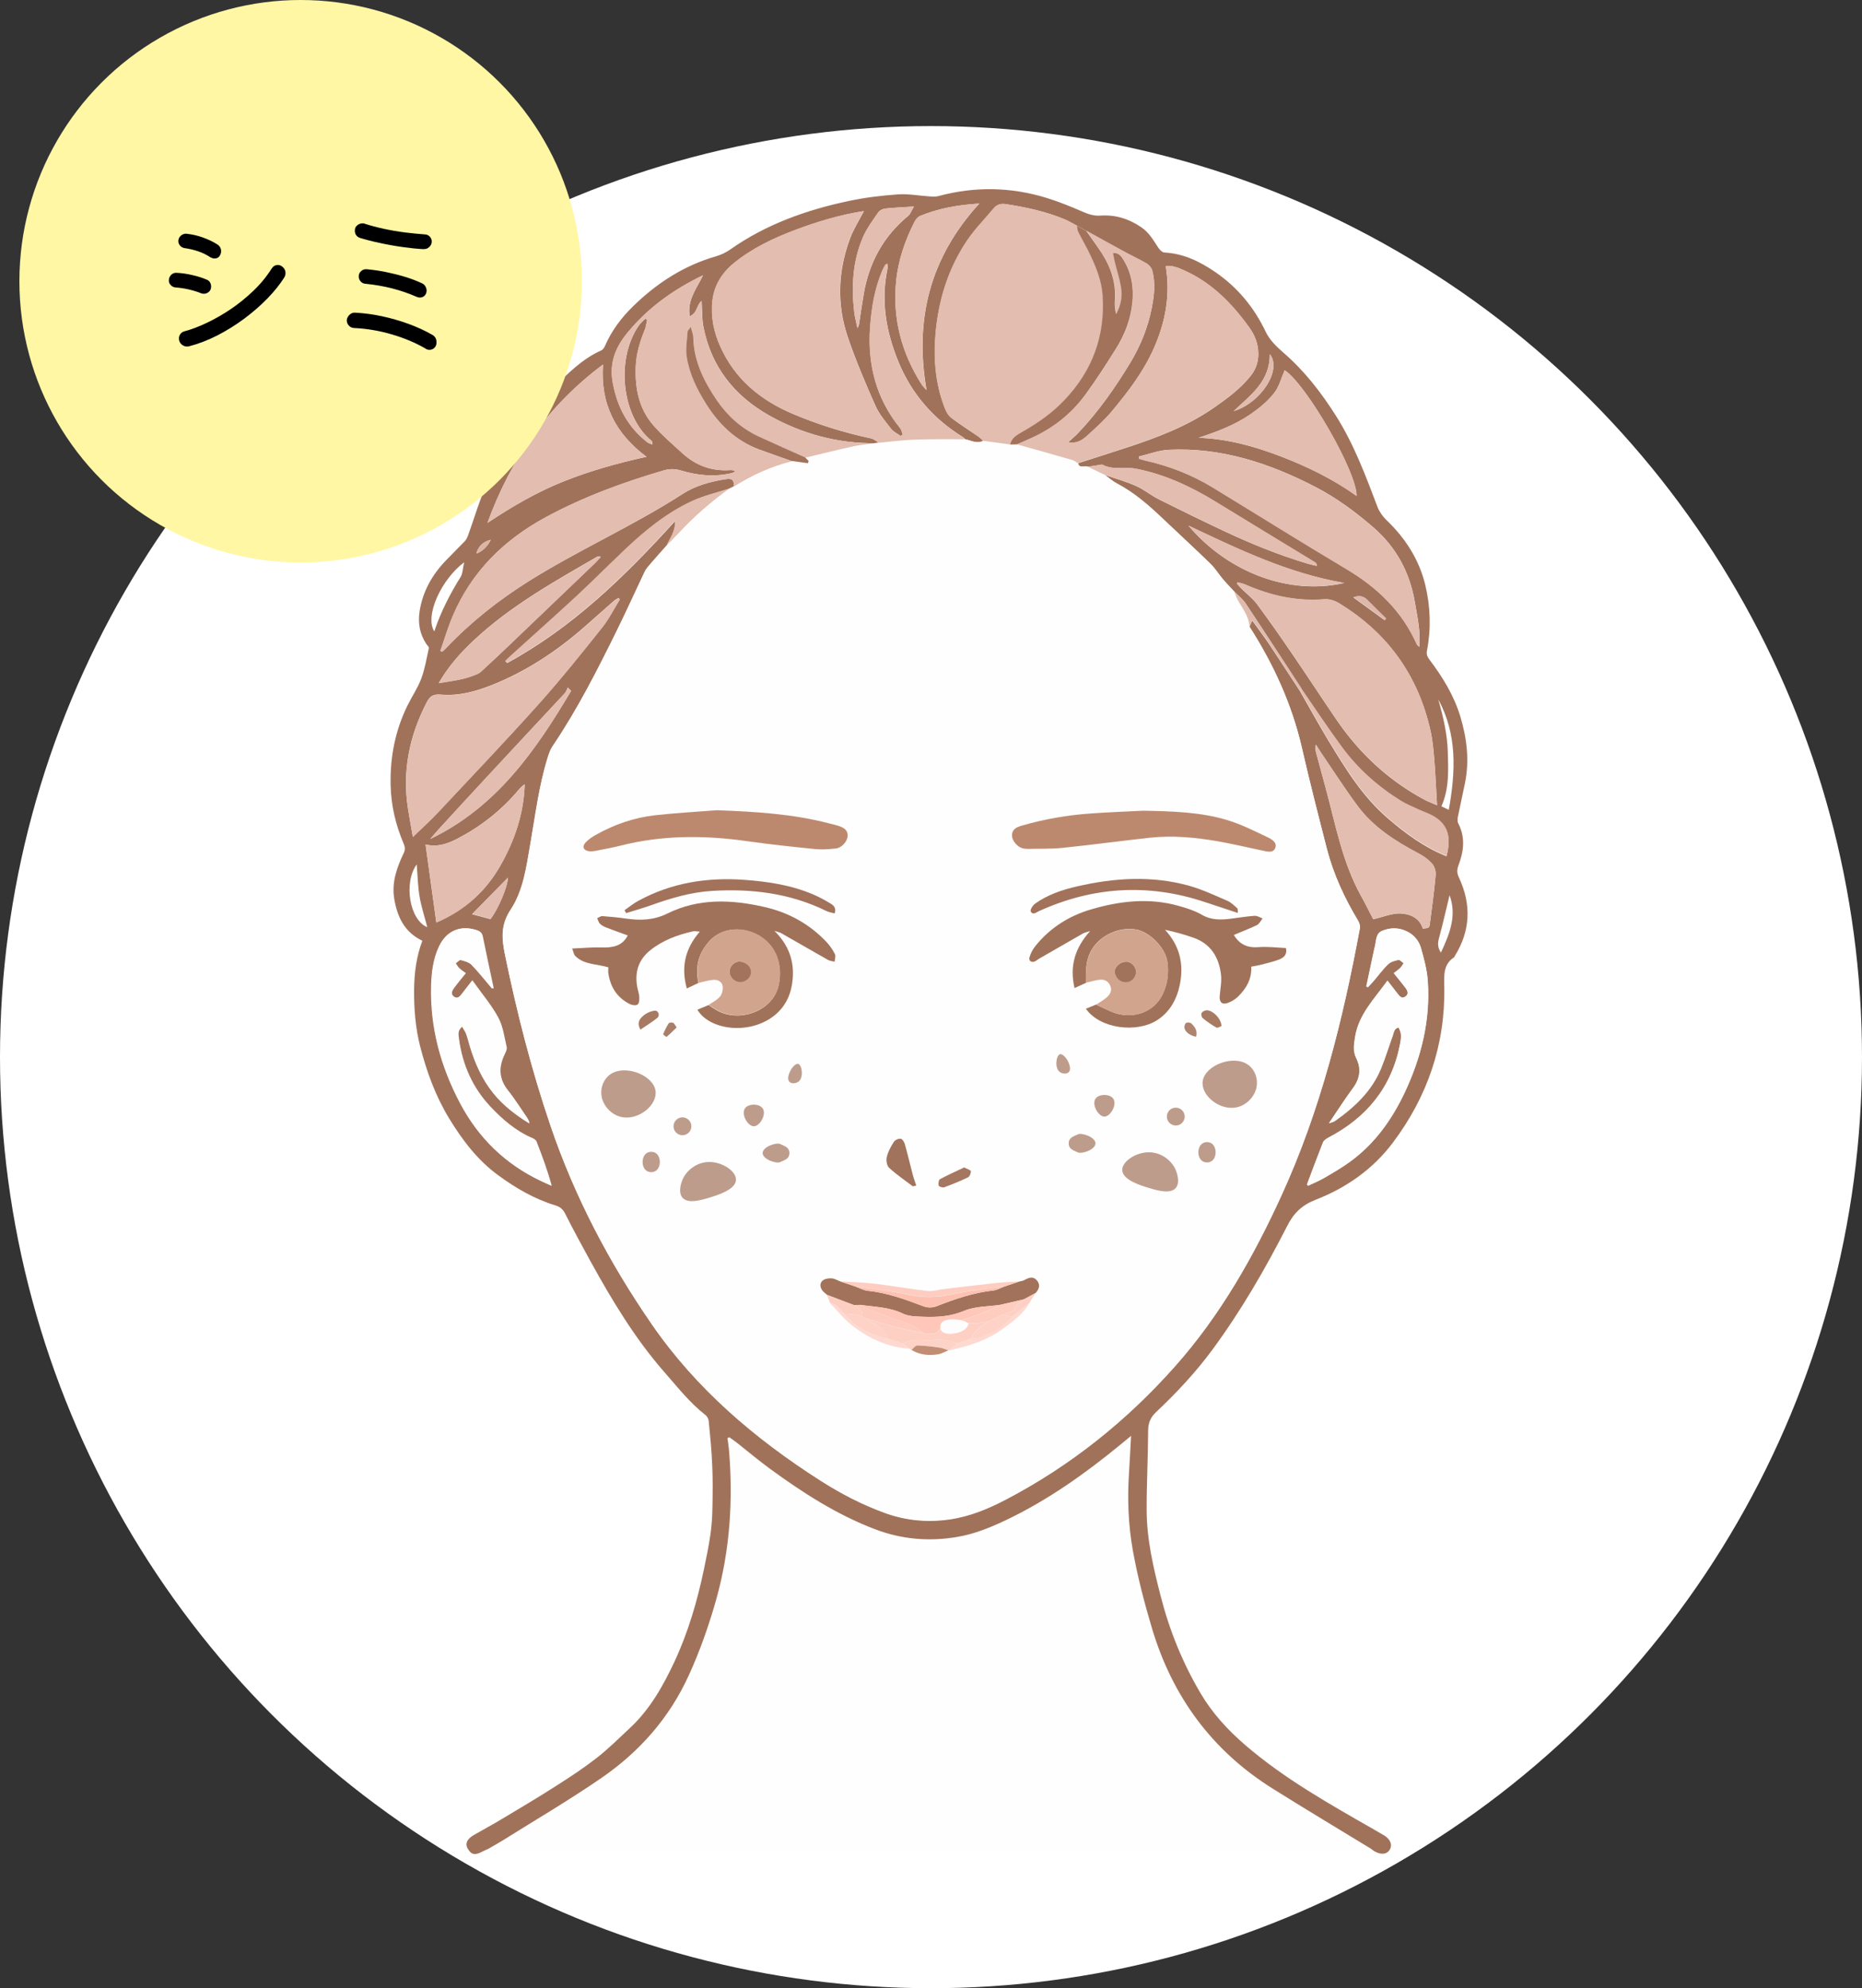 <?xml version="1.0" encoding="UTF-8"?><svg id="_レイヤー_2" xmlns="http://www.w3.org/2000/svg" viewBox="0 0 192 205"><rect x="0" y="0" width="192" height="205" fill="#333333" stroke="none"/><defs><style>.cls-1{fill:#fdd0c5;}.cls-2{fill:#fdcfc3;}.cls-3{fill:#fff;}.cls-4{fill:#fff7a4;}.cls-5{fill:#fefefe;}.cls-6{fill:#fefdfd;}.cls-7{fill:#fdc1b2;}.cls-8{fill:#fdd2c7;}.cls-9{fill:#fed0c4;}.cls-10{fill:#fecdc1;}.cls-11{fill:#fecdc0;}.cls-12{fill:#feccbf;}.cls-13{fill:#fed9d0;}.cls-14{fill:#fec7b9;}.cls-15{fill:#fed2c6;}.cls-16{fill:#a1725a;}.cls-17{fill:#ae846f;}.cls-18{fill:#bd896e;}.cls-19{fill:#a77a63;}.cls-20{fill:#a57760;}.cls-21{fill:#c18d74;}.cls-22{fill:#aa7f69;}.cls-23{fill:#deb8ab;}.cls-24{fill:#d1a48e;}.cls-25{fill:#e0bbad;}.cls-26{fill:#e0bbae;}.cls-27{fill:#dbb5a6;}.cls-28{fill:#e1bcaf;}.cls-29{fill:#e2bdb0;}.cls-30{fill:#a2725a;}.cls-31{fill:#a2725b;}.cls-32{fill:#a2735b;}.cls-33{fill:#a2735c;}.cls-34{fill:#a3735b;}.cls-35{opacity:.7;}</style></defs><g id="_レイヤー_1-2"><g><g><g><circle class="cls-3" cx="96" cy="109" r="96"/><g><path class="cls-5" d="m141.4,190.64c-.31.04-.62.11-.93.11-29.69,0-59.39,0-89.08-.01-.34,0-.68-.06-1.03-.09.52-.31,1.06-.6,1.57-.92,3.38-2.12,6.83-4.14,10.11-6.4,3.92-2.7,7-6.18,9-10.57,1.17-2.56,2.09-5.19,2.85-7.89,1.42-5.08,1.74-10.24,1.29-15.46-.03-.37-.1-.74-.15-1.11.06-.03.12-.06.18-.1.23.16.46.31.68.48,1.18.93,2.33,1.9,3.55,2.79,3.37,2.46,6.86,4.71,10.79,6.21,2.75,1.05,5.56,1.29,8.44.81,1.84-.31,3.56-1.01,5.22-1.81,4.22-2.04,8.01-4.73,11.62-7.68.35-.29.7-.57,1.14-.94-.07,1.37-.13,2.58-.21,3.79-.18,2.67-.09,5.34.38,7.95.49,2.75,1.2,5.47,2,8.15,2.1,6.99,6.17,12.56,12.4,16.46,3.38,2.12,6.8,4.16,10.2,6.24Z"/><path class="cls-16" d="m141.4,190.64c-3.4-2.08-6.83-4.12-10.2-6.24-6.22-3.9-10.3-9.46-12.4-16.46-.8-2.68-1.51-5.4-2-8.15-.46-2.61-.56-5.29-.38-7.95.08-1.21.13-2.42.21-3.79-.44.36-.79.65-1.14.94-3.61,2.96-7.4,5.65-11.62,7.68-1.67.8-3.39,1.51-5.22,1.81-2.88.48-5.69.24-8.44-.81-3.93-1.5-7.42-3.75-10.79-6.21-1.21-.88-2.36-1.86-3.55-2.79-.22-.17-.45-.32-.68-.48-.06.03-.12.06-.18.1.05.37.12.74.15,1.11.45,5.23.12,10.39-1.29,15.46-.76,2.7-1.68,5.33-2.85,7.89-2,4.39-5.08,7.87-9,10.57-3.28,2.26-6.73,4.28-10.11,6.4-.51.32-1.05.61-1.57.92-.18.08-.37.15-.55.25-.81.44-1.19.37-1.58-.31-.27-.49-.05-.97.66-1.38.94-.54,1.91-1.06,2.84-1.62,1.92-1.15,3.85-2.29,5.73-3.5,1.4-.89,2.79-1.81,4.1-2.83,1.21-.95,2.32-2.05,3.45-3.11,2.03-1.9,3.37-4.28,4.54-6.77,1.43-3.06,2.37-6.28,3.06-9.58.24-1.17.49-2.35.66-3.54.13-.91.2-1.83.21-2.75.03-1.47.05-2.95-.02-4.42-.06-1.52-.21-3.03-.36-4.55-.02-.23-.17-.51-.35-.64-1.63-1.27-2.88-2.89-4.23-4.42-3.03-3.46-5.38-7.38-7.59-11.38-.9-1.64-1.8-3.29-2.64-4.96-.23-.46-.53-.7-.99-.84-2.17-.66-4.11-1.79-5.92-3.12-2.12-1.55-3.68-3.61-5.04-5.84-1.41-2.31-2.32-4.82-2.99-7.41-.49-1.92-.65-3.89-.63-5.89.02-1.74.24-3.42.85-5.03-1.86-.89-2.59-2.48-2.9-4.34-.28-1.69.28-3.23.99-4.72.17-.36.12-.63-.02-.96-.82-1.92-1.29-3.91-1.34-6.01-.07-2.89.47-5.65,1.75-8.25.46-.93,1.05-1.79,1.41-2.75.37-1,.55-2.08.78-3.14.03-.12-.16-.28-.26-.43-.69-1.04-.88-2.19-.69-3.39.32-2.02,1.28-3.73,2.69-5.2.65-.68,1.33-1.34,1.98-2.02.15-.16.25-.39.33-.6.66-1.81,1.18-3.68,1.99-5.42,1.05-2.27,2.22-4.49,3.88-6.41.98-1.13,1.86-2.35,2.92-3.39,1.5-1.45,2.98-2.97,4.94-3.84.15-.07.29-.25.36-.41.68-1.59,1.71-2.96,2.92-4.14,2.43-2.37,5.23-4.2,8.55-5.15.51-.15,1.02-.39,1.45-.69,3.71-2.62,7.9-4.1,12.3-5.03,1.66-.35,3.36-.55,5.05-.67,1.05-.07,2.12.14,3.19.21.31.02.64.05.94-.03,3.74-1.01,7.47-.95,11.17.19,1.26.39,2.49.89,3.71,1.42.6.26,1.17.45,1.83.4,1.56-.11,2.96.34,4.24,1.22.79.54,1.24,1.35,1.75,2.12.14.21.4.46.62.47,1.98.1,3.67.94,5.26,2.03,2.29,1.58,3.98,3.63,5.18,6.15.38.8,1.08,1.5,1.76,2.09,2.19,1.88,3.93,4.12,5.47,6.55,1.87,2.95,3.07,6.19,4.3,9.43.19.49.53.96.91,1.33,1.97,1.88,3.39,4.1,4.02,6.74.52,2.2.6,4.46.17,6.7-.08.4.02.64.24.94,1.36,1.8,2.54,3.71,3.2,5.9.67,2.24.94,4.5.48,6.81-.23,1.16-.5,2.3-.73,3.46-.05.23-.08.53.03.73.76,1.46.56,2.92.01,4.36-.17.46-.14.8.06,1.22,1.29,2.76,1.2,5.46-.42,8.08-.03.05-.04.12-.09.15-1.12.75-1.02,1.83-1,3.02.11,5.98-1.74,11.36-5.32,16.11-2.04,2.71-4.78,4.63-7.91,5.85-1.42.56-2.27,1.34-2.96,2.7-2.27,4.45-4.77,8.77-7.74,12.8-1.72,2.33-3.7,4.44-5.8,6.42-.57.54-.8,1.11-.81,1.9-.01,2.74-.16,5.49-.15,8.23.01,3.02.7,5.94,1.45,8.85.9,3.52,2.25,6.85,4.09,9.97,1.2,2.05,2.8,3.8,4.61,5.36,4.05,3.49,8.68,6.08,13.29,8.72.35.2.7.4,1.05.61.67.41.88,1.01.55,1.51-.3.45-.88.5-1.54.13-.12-.07-.23-.16-.35-.25Zm-7.19-119.63c-1.91-2.92-3.81-5.85-5.74-8.75-.32-.49-.81-.86-1.22-1.29-.39-.42-.79-.83-1.16-1.27-.43-.51-.78-1.09-1.25-1.55-1.61-1.57-3.27-3.09-4.9-4.64-1.47-1.4-2.98-2.73-4.8-3.68-.43-.23-.81-.57-1.21-.86,1.08.37,2.18.68,3.22,1.14.81.36,1.52.96,2.31,1.36,2.22,1.11,4.45,2.2,6.7,3.26,2.83,1.33,5.72,2.51,8.72,3.4.3.09.61.15.92.22-.04-.24-.12-.32-.21-.37-3.41-2.08-6.82-4.14-10.22-6.23-2.56-1.57-5.24-2.82-8.2-3.41-1.15-.23-2.37.17-3.47-.41-.11-.06-.28.01-.43.03-.37.05-.74.11-1.11.17-.32-.16-.84.23-1.01-.36,1.68-.54,3.36-1.07,5.03-1.62,3.14-1.03,6.22-2.19,8.96-4.09,1.4-.97,2.78-1.98,3.85-3.34.54-.69.78-1.45.76-2.33-.03-.99-.36-1.82-.94-2.63-1.78-2.48-3.86-4.6-6.7-5.87-.6-.27-1.2-.53-1.9-.45.05.43.11.79.14,1.16.2,2.54-.33,4.94-1.34,7.25-1.07,2.44-2.67,4.53-4.35,6.55-.77.93-1.69,1.74-2.58,2.55-.49.45-1.07.83-1.94.65.41-.37.74-.64,1.03-.95,2.1-2.21,3.84-4.7,5.41-7.3,1.03-1.72,1.78-3.57,2.17-5.54.26-1.31.42-2.63.05-3.95-.07-.26-.32-.53-.56-.68-.69-.41-1.43-.75-2.14-1.13-1.37-.74-2.73-1.5-4.09-2.25l-.91-.5c-.43-.22-.85-.48-1.29-.67-1.96-.82-4.01-1.26-6.1-1.58-.5-.08-.91.04-1.24.44-.9,1.09-1.91,2.1-2.7,3.26-1.85,2.72-2.86,5.77-3.23,9.04-.32,2.86-.15,5.65.91,8.34.14.36.37.75.67.97.89.68,1.84,1.28,2.77,1.91.18.13.34.3.5.45-.65.34-1.24-.04-1.85-.16-.08-.08-.16-.17-.25-.23-3.05-1.88-5.29-4.46-6.65-7.77-1.26-3.08-1.83-6.25-1.13-9.57.03-.16,0-.33,0-.51-.1.03-.18.03-.2.07-.11.2-.23.4-.32.61-.78,1.86-1.11,3.81-1.26,5.81-.28,3.87.61,7.37,3.08,10.42.15.18.19.45.28.67-.07.05-.14.11-.21.16-.34-.25-.75-.43-1-.75-.58-.75-1.22-1.5-1.6-2.35-1.03-2.32-2.03-4.67-2.85-7.07-1.16-3.39-1.03-6.83.22-10.19.36-.98.94-1.87,1.43-2.83-2.44.38-4.82,1.09-7.14,1.97-2.25.85-4.42,1.89-6.3,3.43-1.19.98-1.99,2.26-2.17,3.83-.19,1.64.13,3.21.81,4.73,1.52,3.4,4.18,5.55,7.51,6.96,2.59,1.09,5.26,1.93,8.02,2.51.3.06.55.3.83.46-.11.01-.21.03-.32.04-3.91.04-7.57-.94-10.95-2.83-3.61-2.02-6.02-5.02-6.83-9.14-.17-.86-.13-1.75-.19-2.7-.54.42-.42,1.26-1.23,1.58-.28-1.71.75-2.9,1.37-4.22-3,1.44-5.61,3.3-7.72,5.84-1.29,1.54-1.96,3.16-1.58,5.24.46,2.51,1.56,4.57,3.57,6.14.14.11.35.15.52.22,0-.24-.04-.34-.13-.41-2.97-2.41-3.74-8.29-1.27-11.87.18-.26.44-.46.66-.69.06.04.12.07.19.11-.08.35-.11.73-.25,1.06-.5,1.21-.87,2.46-.92,3.77-.09,2.23.32,4.35,1.83,6.07.91,1.04,1.97,1.94,3,2.88,1.39,1.27,3.04,1.86,4.93,1.72.14-.01.29.04.47.07-.06.1-.07.14-.09.15-.11.04-.21.09-.32.11-1.74.39-3.45.23-5.14-.28-.6-.18-1.17-.2-1.78-.02-4.2,1.23-8.29,2.73-12.16,4.82-4.33,2.34-7.68,5.63-9.62,10.22-.49,1.16-.85,2.38-1.27,3.57.06.03.13.06.19.09.16-.15.33-.3.49-.47,2.53-2.65,5.38-4.89,8.49-6.84,5.15-3.22,10.73-5.68,15.84-8.98,1.29-.83,2.8-1.24,4.32-1.49.76-.12.93.02.96.74l-.47.23c-1.29.42-2.63.72-3.85,1.29-2.68,1.24-4.94,3.1-7.06,5.13-1.63,1.56-3.22,3.16-4.88,4.69-2.23,2.06-4.5,4.08-6.75,6.12-.2.18-.39.36-.58.55.06.07.12.13.18.2,6.71-3.65,12.11-8.88,17.33-14.65.05,1.11-.55,1.78-.86,2.54-.59.67-1.19,1.34-1.78,2.02-.19.22-.38.44-.5.7-.96,2.01-1.87,4.03-2.85,6.03-2.02,4.1-4.08,8.17-6.65,11.97-.25.37-.4.83-.53,1.26-.88,2.86-1.23,5.82-1.75,8.75-.41,2.36-.7,4.83-2.05,6.85-1.03,1.55-.91,2.97-.57,4.63,1.23,5.95,2.72,11.81,4.67,17.56,2.5,7.37,6.08,14.18,10.48,20.55,4.57,6.62,10.58,11.75,17.32,16.06,2.12,1.36,4.35,2.52,6.73,3.38,2.17.78,4.38.98,6.66.65,2.06-.3,3.96-1.09,5.78-2.04,6.69-3.5,12.49-8.15,17.48-13.78,4.65-5.24,8.07-11.29,10.96-17.61,4.01-8.77,6.32-18.08,8.07-27.53.05-.24-.06-.56-.2-.78-1.39-2.32-2.52-4.75-3.2-7.37-.9-3.47-1.78-6.94-2.58-10.43-1.04-4.51-2.93-8.62-5.41-12.5.06-.14.12-.29.28-.65.65.9,1.22,1.65,1.74,2.42,1.07,1.61,2.12,3.23,3.18,4.85.99,1.73,1.95,3.48,2.98,5.18,1.74,2.87,3.5,5.73,6.09,7.95,1.83,1.58,3.77,3,6.04,3.91.62-2.25-.09-3.49-1.62-4.25-.44-.22-.91-.38-1.35-.58-.58-.27-1.17-.51-1.71-.84-2.38-1.48-4.46-3.32-6.12-5.58-1.43-1.96-2.77-3.98-4.15-5.98Zm-6.6-10.98l-.07.14c.15.17.29.34.45.5.55.55,1.19,1.03,1.64,1.64,1.29,1.74,2.53,3.52,3.75,5.31,1.52,2.22,2.98,4.47,4.5,6.69,2.37,3.44,5.36,6.2,9.05,8.17.34.18.71.31,1.25.55-.1-1.68-.16-3.17-.28-4.66-.08-1-.17-2.02-.39-3-1.27-5.7-4.4-10.09-9.4-13.14-.52-.32-1.03-.48-1.63-.43-2.83.22-5.51-.39-8.09-1.53-.25-.11-.52-.15-.78-.22Zm-63.68,1.77c-.05-.05-.11-.09-.16-.14-.13.08-.28.14-.4.24-1.04.91-2.08,1.84-3.12,2.75-2.87,2.52-6.02,4.59-9.57,6-1.68.67-3.44,1.13-5.23.97-.83-.07-1.13.2-1.45.8-1.79,3.46-2.54,7.1-1.93,10.97.15.93.32,1.85.5,2.9.96-.93,1.83-1.72,2.64-2.58,3.48-3.71,6.99-7.39,10.38-11.18,2.25-2.51,4.37-5.16,6.47-7.8.72-.9,1.25-1.96,1.86-2.95Zm53.5-14.72c0,.07.02.15.03.22.21.06.41.13.62.18,2.47.55,4.81,1.46,6.98,2.78,4.59,2.8,9.14,5.65,13.76,8.4,3.19,1.9,5.75,4.34,7.28,7.78.04.08.13.13.26.25.13-1.62-.21-3.08-.46-4.56-.52-3.12-1.94-5.73-4.33-7.79-1.82-1.57-3.74-2.99-5.89-4.11-4.77-2.47-9.74-4.12-15.19-3.85-1.02.05-2.03.45-3.05.69Zm-66.68,54.83s.08,0,.12-.01c-.38-1.77-.77-3.54-1.12-5.32-.08-.41-.31-.57-.67-.68-1.65-.52-3.06.09-3.81,1.67-.61,1.28-.78,2.66-.82,4.05-.12,4.32.98,8.35,2.99,12.14,1.9,3.59,4.67,6.28,8.35,8.02.35.17.71.32,1.06.48-.44-1.6-.98-3.08-1.56-4.54-.06-.16-.27-.3-.44-.37-1.68-.72-3.04-1.9-4.28-3.2-1.87-1.97-2.92-4.35-3.28-7.03-.05-.4-.18-.86.35-1.27.16.29.33.51.42.76.15.41.25.83.37,1.24.53,1.76,1.26,3.42,2.42,4.86,1.03,1.28,2.32,2.26,3.71,3.12-.04-.23-.12-.41-.23-.56-.66-.95-1.27-1.94-1.99-2.84-.92-1.16-.98-2.35-.37-3.64.12-.26.29-.57.24-.81-.23-1.04-.37-2.15-.87-3.06-.71-1.31-1.69-2.47-2.66-3.82-.41.53-.74.96-1.07,1.38-.2.26-.43.53-.79.32-.41-.25-.26-.61-.05-.9.37-.51.78-.99,1.23-1.55-.2-.15-.46-.32-.68-.52-.15-.14-.24-.33-.36-.5.18-.12.4-.38.54-.34.4.1.86.23,1.13.51.74.76,1.4,1.61,2.09,2.42Zm84.01,20.22s.09.09.14.13c.54-.26,1.11-.49,1.63-.79.9-.52,1.8-1.05,2.64-1.65,2.55-1.84,4.33-4.32,5.66-7.12,1.73-3.66,2.69-7.51,2.4-11.58-.08-1.14-.39-2.27-.7-3.37-.2-.7-.66-1.29-1.33-1.65-.87-.47-1.8-.49-2.68-.11-.63.27-.59.98-.72,1.56-.02.08-.05.17-.07.25-.28,1.3-.55,2.61-.83,3.91.05.03.1.06.15.09.19-.2.38-.39.56-.6.51-.59.97-1.23,1.53-1.77.26-.25.69-.37,1.07-.45.15-.03.36.22.54.34-.12.17-.22.36-.36.5-.21.2-.46.37-.66.53.45.56.84,1.02,1.2,1.5.21.29.38.65,0,.91-.4.27-.63-.06-.84-.34-.31-.4-.62-.8-1.01-1.3-1.37,1.91-2.97,3.49-3.34,5.83-.12.76-.24,1.44.12,2.16.54,1.08.41,2.09-.33,3.08-.85,1.15-1.62,2.36-2.48,3.63.24-.09.44-.12.59-.22,2.04-1.43,3.83-3.1,4.79-5.47.44-1.09.79-2.23,1.19-3.34.12-.33.13-.76.61-.84.29.56.32.86.14,1.76-.87,4.43-3.44,7.54-7.39,9.6-.21.11-.47.28-.55.49-.57,1.44-1.11,2.89-1.65,4.34ZM50.26,53.92c2.59-1.72,5.12-3.19,7.85-4.28,2.73-1.09,5.55-1.88,8.55-2.54-3.24-2.41-4.77-5.51-4.48-9.51-5.62,4.2-9.48,9.62-11.92,16.34Zm96.46,41.84c.64-.08.67-.08.73-.58.22-1.66.44-3.31.59-4.98.03-.38-.13-.89-.39-1.17-.4-.44-.91-.8-1.44-1.07-2.37-1.25-4.61-2.69-6.23-4.87-1.32-1.78-2.52-3.66-3.77-5.49-.18-.27-.35-.55-.52-.82-.09.35-.04.63.04.9.31,1.17.63,2.34.95,3.51,1.03,3.78,1.72,7.67,3.65,11.16.47.85.9,1.72,1.27,2.43,1.07-.24,1.99-.65,2.88-.59.94.06,1.92.47,2.24,1.58Zm-23.12-50.62c2.95.1,5.73.87,8.45,1.91,2.76,1.06,5.4,2.34,7.83,4.08.06-2.44-5.21-11.54-7.41-12.95-.35.79-.57,1.71-1.11,2.38-.67.84-1.55,1.56-2.44,2.17-1.61,1.1-3.42,1.78-5.32,2.41Zm-78.6,49.97c2.97-1.27,5.1-3.25,6.58-5.84,1.47-2.57,2.43-5.36,2.52-8.4-.26.17-.45.37-.63.58-1.77,2.11-3.89,3.77-6.33,5.04-1.03.53-2.08.88-3.26.58.38,2.71.74,5.34,1.11,8.03ZM100.97,20.99c-2.18.14-4.19.49-6.1,1.28-.24.1-.44.37-.57.61-.98,1.92-1.68,3.97-1.89,6.1-.39,3.84.55,7.4,2.63,10.66.14.21.33.39.5.58-1.26-7.28.34-13.65,5.44-19.23Zm-55.72,49.44c1.37-.23,2.74-.37,4.01-.96.13-.06.25-.14.36-.24.89-.82,1.78-1.64,2.65-2.48,3.01-2.88,6.02-5.76,9.03-8.64.23-.22.43-.46.65-.69-.22-.07-.33-.04-.42.01-4.41,2.55-8.86,5.04-12.62,8.54-1.4,1.3-2.66,2.72-3.66,4.44Zm13.64.8c-.11-.11-.23-.23-.34-.34-.11.2-.17.44-.32.6-2.7,2.9-5.41,5.79-8.1,8.7-1.67,1.8-3.33,3.61-4.99,5.42-.26.29-.51.59-.77.89,6.8-3.26,10.85-9.08,14.52-15.27Zm29.53-37.37c.09-.23.14-.3.15-.37.16-1.05.31-2.11.49-3.15.55-3.25,2.03-5.98,4.6-8.09.21-.18.31-.5.58-.95-1.14.07-2.06.11-2.97.21-.25.03-.58.19-.71.4-.57.83-1.19,1.65-1.58,2.57-1.06,2.47-1.2,5.09-.89,7.73.06.51.2,1,.34,1.66Zm34.13,20.34c4.16,4.91,10.5,7.19,16.06,5.91-5.76-.99-10.9-3.47-16.06-5.91Zm-74.69,3.78c-2.32,1.72-4.1,5.51-3.08,7.12.67-2,1.61-3.84,2.71-5.6.23-.37.22-.88.37-1.51Zm100.45,14.15c.51,1.78.93,3.57.98,5.42.05,1.87.16,3.75-.66,5.59.25.12.46.22.76.36.72-3.99.87-7.79-1.08-11.38Zm-99.64,22.13c.6.16,1.26.34,1.9.51.83-1.06,1.8-3.42,1.8-4.27-1.21,1.23-2.45,2.49-3.7,3.77Zm-5.7-5.13c-1.37,1.87-.75,5.73,1.09,6.47-.28-1.08-.62-2.11-.8-3.17-.18-1.09-.2-2.21-.29-3.3Zm84.24-46.74c2.81-.85,5.02-4.26,3.72-5.87.03,2.83-2.01,4.23-3.72,5.87Zm22.26,49.92c-.36,1.47-.69,2.96-1.09,4.43-.14.51-.15.95.2,1.48.92-1.96,1.66-3.85.89-5.91Zm-9.92-30.71c1.13.82,2.18,1.59,3.23,2.35.05-.06.09-.11.14-.17-.65-.64-1.3-1.27-1.94-1.92-.41-.42-.86-.48-1.44-.26Zm-88.95-5.94c-.79.19-1.29.67-1.48,1.42.6-.21,1.2-.78,1.48-1.42Z"/><path class="cls-5" d="m99.52,45.29c.61.12,1.2.5,1.85.16.94.13,1.88.25,2.82.38.23,0,.45,0,.68-.01,1.9.53,3.8,1.06,5.69,1.61.21.06.39.22.59.33.17.59.69.21,1.01.36.59.28,1.18.57,1.76.85.4.29.78.63,1.21.86,1.81.95,3.33,2.28,4.8,3.68,1.63,1.55,3.29,3.07,4.9,4.64.47.46.82,1.04,1.25,1.55.37.44.77.85,1.16,1.27.13.31.24.64.4.94.47.86,1.11,1.64,1.19,2.68,2.48,3.87,4.37,7.99,5.41,12.5.8,3.49,1.69,6.96,2.58,10.43.68,2.62,1.8,5.05,3.2,7.37.13.22.24.54.2.78-1.75,9.45-4.06,18.76-8.07,27.53-2.89,6.32-6.31,12.37-10.96,17.61-4.99,5.63-10.8,10.29-17.48,13.78-1.82.95-3.72,1.74-5.78,2.04-2.28.33-4.49.13-6.66-.65-2.38-.86-4.6-2.02-6.73-3.38-6.74-4.32-12.75-9.44-17.32-16.06-4.4-6.38-7.98-13.18-10.48-20.55-1.96-5.76-3.45-11.62-4.67-17.56-.34-1.66-.46-3.07.57-4.63,1.34-2.02,1.63-4.48,2.05-6.85.51-2.93.87-5.89,1.75-8.75.13-.44.28-.89.53-1.26,2.57-3.8,4.63-7.87,6.65-11.97.98-1.99,1.9-4.02,2.85-6.03.12-.25.31-.48.5-.7.58-.68,1.18-1.35,1.78-2.02.4-.41.82-.81,1.21-1.23,1.59-1.73,3.36-3.26,5.26-4.63l.47-.23c1.86-1.16,3.83-2.07,5.96-2.6.56.08,1.12.15,1.68.23.03-.07.06-.14.09-.22-.12-.12-.24-.25-.36-.37,1.67-.4,3.33-.81,5-1.18.75-.16,1.52-.22,2.27-.32.11-.01.21-.03.32-.04,1.23-.11,2.46-.27,3.7-.32,1.73-.06,3.47-.03,5.2-.04Zm-1.73,93.95s.09,0,.14-.01c.3-.07.6-.14.89-.21,1.65-.42,3.24-.98,4.62-2.02,1.01-.75,2.04-1.49,2.67-2.62.22-.35.44-.71.66-1.06.37-.41.52-.85.12-1.31-.38-.44-.81-.28-1.25-.04-.17.09-.38.11-.57.17-.8.05-1.61.07-2.41.16-1.78.19-3.55.41-5.32.62-.57.07-1.15.27-1.71.2-1.8-.2-3.59-.53-5.39-.74-1.2-.14-2.41-.17-3.62-.25-.29-.11-.57-.29-.86-.31-.31-.02-.69.04-.92.21-.32.25-.32.66-.08,1,.13.18.32.31.49.47.11.29.23.58.34.87.73.76,1.39,1.61,2.21,2.25,1.74,1.37,3.7,2.3,5.96,2.44.07.04.14.09.21.13.85.52,1.79.61,2.75.46.37-.06.71-.27,1.07-.41Zm14.18-37.9c.47-.11.94-.26,1.41-.31.5-.06.9.15,1.1.65.19.47-.02.86-.36,1.15-.34.3-.75.51-1.12.77-.34.14-.69.28-1.04.43,1.46,2.08,5.25,2.53,7.36,1.17,1.34-.86,2.04-2.19,2.34-3.72.41-2.08-.03-3.96-1.54-5.59,1.02.21,1.98.48,2.92.81,1.78.63,2.64,2.01,2.85,3.79.09.73-.07,1.49-.13,2.23-.05.62.23.92.81.72.4-.14.79-.38,1.09-.67.85-.83,1.42-1.82,1.35-3.08.35-.07.66-.11.97-.19.64-.17,1.29-.31,1.91-.55.46-.18.86-.5.7-1.18-.95-.04-1.9-.17-2.85-.09-1.17.1-1.97-.32-2.52-1.26.8-.33,1.61-.64,2.38-1.02.24-.12.39-.45.58-.68-.27-.1-.55-.29-.82-.27-.78.05-1.55.18-2.32.28-1.07.13-2.1.2-3.11-.38-.74-.42-1.59-.7-2.42-.93-3.06-.86-6.09-.5-9.06.38-2.26.67-4.21,1.9-5.7,3.77-.26.33-.48.73-.6,1.14-.11.39.21.6.57.43.13-.06.23-.17.36-.24,1.52-.88,3.05-1.76,4.58-2.63.17-.1.38-.13.74-.25-1.6,1.78-2.12,3.66-1.61,5.88.45-.21.82-.38,1.18-.54Zm-38.89,2.26c-.38.16-.76.32-1.15.48,1.28,2.15,5.49,2.63,8.02.53,1.16-.97,1.68-2.26,1.81-3.72.15-1.87-.43-3.49-1.88-4.94.33.11.53.15.7.24,1.6.91,3.2,1.84,4.81,2.75.2.11.46.13.69.19.02-.27.13-.59.03-.79-.24-.46-.54-.89-.89-1.27-1.74-1.83-3.86-3-6.32-3.57-3.43-.79-6.84-.95-10.08.67-1.42.71-2.81.73-4.28.51-.8-.11-1.61-.19-2.41-.25-.17-.01-.35.14-.53.21.09.19.13.43.28.57.18.18.43.3.67.4.74.29,1.49.55,2.2.81-.57,1.13-1.6,1.28-2.76,1.24-.95-.03-1.9.06-2.97.11.13.32.16.61.32.77.92.93,2.23.82,3.41,1.17,0,.22-.02.42,0,.61.21,1.43.92,2.54,2.24,3.19.23.11.63.16.78.03.16-.13.19-.51.17-.78-.02-.34-.14-.68-.21-1.02-.28-1.52.11-2.81,1.34-3.79,1.29-1.03,2.81-1.58,4.4-1.95.18-.04.38.01.71.03-1.52,1.75-1.95,3.65-1.34,5.86.45-.21.84-.4,1.22-.58.5-.11,1-.25,1.5-.31.47-.05.91.17.98.65.05.34-.06.81-.28,1.08-.3.36-.77.57-1.16.85Zm.84-20.07c-2.13.17-4.27.28-6.39.52-2.17.25-4.22.96-6.13,2.03-.37.21-.74.46-1.03.77-.4.43-.24.81.34.91.22.04.46,0,.69-.04.85-.16,1.7-.31,2.54-.53,4.3-1.09,8.63-1.09,12.99-.48,2.37.33,4.76.59,7.14.83.68.07,1.39,0,2.07-.06.63-.06,1.2-.7,1.24-1.27.04-.54-.25-.86-1.02-1.09-.28-.08-.56-.14-.84-.22-3.8-1.01-7.69-1.22-11.61-1.37Zm43.93.05c-1.82.09-3.64.16-5.45.29-2.4.18-4.76.58-7.07,1.25-.51.15-1,.36-1.01,1.02,0,.52.54,1.17,1.1,1.32.17.04.34.07.51.06,1.21-.03,2.43.02,3.63-.11,2.99-.31,5.96-.71,8.94-1.04,2.37-.26,4.74-.04,7.07.37,1.53.27,3.05.64,4.57.95.48.1,1.1.29,1.32-.25.24-.6-.38-.93-.82-1.14-1.33-.62-2.65-1.3-4.05-1.73-2.84-.88-5.8-.93-8.76-.99Zm-53.46,10.26c.06.1.11.2.17.29.9-.29,1.81-.55,2.7-.86,2-.71,4.03-1.3,6.14-1.43,4.09-.25,8.08.25,11.82,2.08.26.13.56.16.84.24.19-.59-.14-.84-.45-1.03-.57-.34-1.15-.66-1.76-.92-2.26-.97-4.66-1.33-7.09-1.51-3.85-.28-7.55.3-10.98,2.18-.49.27-.93.63-1.39.95Zm63.23.28c-.03-.23,0-.42-.06-.48-.32-.28-.64-.6-1.02-.77-1.3-.56-2.58-1.18-3.94-1.55-3.85-1.07-7.73-.82-11.58.07-1.52.35-3.01.85-4.3,1.77-.24.17-.54.64-.46.8.22.44.59.09.88-.04,5.53-2.5,11.18-2.86,16.96-.96,1.14.37,2.27.75,3.51,1.16Zm-33.16,28.11c-.13-.42-.27-.81-.38-1.2-.27-1.03-.51-2.07-.8-3.09-.06-.22-.28-.54-.44-.55-.23-.02-.58.14-.7.34-.3.48-.59,1.01-.72,1.55-.08.34,0,.9.24,1.11.75.7,1.61,1.28,2.43,1.9.04.03.16-.03.36-.07Zm4.96-1.85c-.82.39-1.68.77-2.5,1.21-.14.07-.2.46-.14.66.03.11.41.24.57.18.83-.3,1.66-.64,2.46-1.03.17-.08.3-.42.29-.63,0-.11-.35-.21-.67-.38Zm26.5-14.58c0-.78-.96-1.7-1.58-1.63-.17.02-.41.15-.47.29-.06.14,0,.43.12.52.44.36.92.69,1.41.97.12.07.37-.11.51-.15Zm-59.9.35c.6-.41,1.21-.77,1.74-1.21.31-.25.1-.79-.28-.74-.42.06-.86.27-1.19.54-.34.29-.68.71-.27,1.4Zm57.3.74c.16-.57-.12-1-.49-1.36-.11-.11-.41-.14-.54-.06-.12.07-.2.34-.18.5.07.44.64.85,1.21.92Zm-53.57-.96c-.17-.24-.24-.43-.37-.48-.13-.05-.4-.03-.46.06-.23.35-.42.73-.57,1.11-.02.04.33.31.36.28.36-.3.69-.63,1.04-.98Z"/><path class="cls-29" d="m104.19,45.83c-.94-.13-1.88-.25-2.82-.38-.17-.15-.32-.32-.5-.45-.92-.64-1.87-1.24-2.77-1.91-.3-.23-.53-.61-.67-.97-1.06-2.69-1.23-5.48-.91-8.34.37-3.28,1.38-6.32,3.23-9.04.79-1.16,1.8-2.18,2.7-3.26.33-.4.74-.51,1.24-.44,2.09.32,4.15.76,6.1,1.58.45.19.86.44,1.29.67.04.22.05.45.14.64.4.8.86,1.57,1.24,2.38.63,1.33,1.18,2.71,1.27,4.2.25,4.14-1.07,7.71-3.92,10.73-1.27,1.34-2.75,2.37-4.33,3.28-.54.31-1.13.62-1.28,1.32Z"/><path class="cls-29" d="m99.52,45.29c-1.73,0-3.47-.02-5.2.04-1.23.04-2.47.21-3.7.32-.28-.16-.53-.4-.83-.46-2.75-.59-5.43-1.42-8.02-2.51-3.33-1.4-5.99-3.56-7.51-6.96-.68-1.52-1-3.08-.81-4.73.18-1.56.98-2.85,2.17-3.83,1.87-1.54,4.04-2.57,6.3-3.43,2.32-.88,4.7-1.59,7.14-1.97-.49.96-1.06,1.85-1.43,2.83-1.25,3.36-1.38,6.8-.22,10.19.82,2.4,1.83,4.74,2.85,7.07.38.85,1.02,1.61,1.6,2.35.25.32.66.5,1,.75.07-.05.14-.11.21-.16-.09-.23-.13-.49-.28-.67-2.47-3.05-3.36-6.55-3.08-10.42.14-2.01.47-3.95,1.26-5.81.09-.21.2-.41.32-.61.02-.04.1-.04.2-.07,0,.18.03.35,0,.51-.69,3.32-.12,6.49,1.13,9.57,1.36,3.32,3.6,5.9,6.65,7.77.1.06.17.15.25.23Z"/><path class="cls-29" d="m90.31,45.69c-.76.1-1.53.16-2.27.32-1.67.36-3.33.78-5,1.18-1.61-.72-3.22-1.43-4.82-2.17-1.78-.82-3.18-2.09-4.28-3.7-1.34-1.95-2.38-4.03-2.44-6.47,0-.32-.14-.64-.25-1.12-.19.28-.33.38-.34.5-.05.86-.22,1.74-.09,2.57.27,1.76,1.07,3.35,2,4.86,1.34,2.14,3.08,3.82,5.49,4.71,1.11.41,2.22.79,3.34,1.19-2.13.53-4.1,1.43-5.96,2.6-.02-.73-.2-.87-.96-.74-1.53.25-3.03.66-4.32,1.49-5.11,3.3-10.69,5.75-15.84,8.98-3.11,1.95-5.96,4.19-8.49,6.84-.16.16-.33.31-.49.47-.06-.03-.13-.06-.19-.09.42-1.19.78-2.41,1.27-3.57,1.94-4.59,5.29-7.87,9.62-10.22,3.86-2.09,7.95-3.59,12.16-4.82.61-.18,1.18-.16,1.78.02,1.69.51,3.4.67,5.14.28.11-.02.22-.07.32-.11.02,0,.03-.04.09-.15-.18-.03-.32-.08-.47-.07-1.9.14-3.54-.45-4.93-1.72-1.02-.93-2.09-1.84-3-2.88-1.51-1.72-1.91-3.85-1.83-6.07.05-1.31.42-2.56.92-3.77.14-.33.17-.71.25-1.06-.06-.04-.12-.07-.19-.11-.22.23-.49.43-.66.69-2.47,3.58-1.7,9.46,1.27,11.87.08.07.14.17.13.41-.18-.07-.38-.11-.52-.22-2.01-1.57-3.11-3.63-3.57-6.14-.38-2.08.3-3.7,1.58-5.24,2.11-2.53,4.72-4.4,7.72-5.84-.62,1.32-1.65,2.52-1.37,4.22.81-.32.69-1.16,1.23-1.58.06.95.02,1.85.19,2.7.81,4.13,3.22,7.13,6.83,9.14,3.39,1.89,7.05,2.87,10.95,2.83Z"/><path class="cls-29" d="m111.15,47.76c-.2-.11-.38-.27-.59-.33-1.89-.55-3.79-1.08-5.69-1.61.37-.16.73-.34,1.11-.49,2.4-1.01,4.41-2.54,5.95-4.63,1.13-1.54,2.16-3.14,3.17-4.76.9-1.43,1.49-3.01,1.68-4.7.17-1.59-.08-3.11-.94-4.49-.2-.32-.43-.7-1.05-.67.07.33.11.62.18.91.21.87.48,1.72.64,2.6.17.97,0,1.91-.5,2.79-.13-.48-.16-.95-.13-1.42.13-1.78-.4-3.37-1.34-4.84-.51-.8-1.08-1.56-1.63-2.34,1.36.75,2.72,1.51,4.09,2.25.71.39,1.45.72,2.14,1.13.24.14.48.41.56.68.37,1.31.21,2.64-.05,3.95-.39,1.98-1.13,3.82-2.17,5.54-1.57,2.61-3.3,5.09-5.41,7.3-.29.31-.63.58-1.03.95.87.18,1.44-.2,1.94-.65.9-.81,1.81-1.63,2.58-2.55,1.69-2.02,3.29-4.11,4.35-6.55,1.01-2.31,1.55-4.71,1.34-7.25-.03-.37-.09-.74-.14-1.16.7-.08,1.3.18,1.9.45,2.84,1.27,4.91,3.39,6.7,5.87.58.81.91,1.64.94,2.63.02.88-.22,1.65-.76,2.33-1.07,1.36-2.44,2.37-3.85,3.34-2.74,1.9-5.82,3.06-8.96,4.09-1.67.55-3.35,1.08-5.03,1.62Z"/><path class="cls-29" d="m127.61,60.03c.26.07.54.12.78.22,2.58,1.14,5.26,1.75,8.09,1.53.6-.05,1.11.11,1.63.43,5,3.06,8.13,7.44,9.4,13.14.22.98.3,2,.39,3,.12,1.49.18,2.98.28,4.66-.54-.23-.91-.36-1.25-.55-3.69-1.98-6.68-4.74-9.05-8.17-1.52-2.21-2.99-4.47-4.5-6.69-1.22-1.79-2.46-3.57-3.75-5.31-.46-.61-1.09-1.1-1.64-1.64-.16-.16-.3-.33-.45-.5l.07-.14Z"/><path class="cls-29" d="m63.93,61.8c-.61.99-1.14,2.05-1.86,2.95-2.11,2.64-4.22,5.28-6.47,7.8-3.39,3.78-6.9,7.47-10.38,11.18-.8.86-1.68,1.65-2.64,2.58-.18-1.05-.36-1.97-.5-2.9-.61-3.88.14-7.52,1.93-10.97.31-.6.61-.87,1.45-.8,1.8.16,3.56-.31,5.23-.97,3.55-1.42,6.71-3.48,9.57-6,1.04-.91,2.08-1.84,3.12-2.75.12-.1.26-.16.4-.24.05.05.11.09.16.14Z"/><path class="cls-29" d="m117.43,47.08c1.02-.24,2.02-.64,3.05-.69,5.45-.27,10.42,1.38,15.19,3.85,2.15,1.11,4.07,2.54,5.89,4.11,2.39,2.06,3.82,4.67,4.33,7.79.25,1.48.59,2.94.46,4.56-.13-.12-.22-.17-.26-.25-1.52-3.44-4.08-5.88-7.28-7.78-4.62-2.75-9.17-5.6-13.76-8.4-2.17-1.32-4.5-2.23-6.98-2.78-.21-.05-.42-.12-.62-.18,0-.07-.02-.15-.03-.22Z"/><path class="cls-5" d="m50.76,101.91c-.69-.81-1.35-1.66-2.09-2.42-.27-.28-.73-.41-1.13-.51-.14-.04-.36.22-.54.34.12.17.21.36.36.5.22.21.48.37.68.52-.45.56-.86,1.04-1.23,1.55-.21.29-.36.65.05.9.36.22.59-.06.79-.32.33-.42.65-.84,1.07-1.38.96,1.36,1.95,2.51,2.66,3.82.49.91.63,2.03.87,3.06.05.24-.12.55-.24.81-.61,1.29-.55,2.48.37,3.64.72.9,1.33,1.89,1.99,2.84.11.16.19.34.23.56-1.39-.86-2.68-1.84-3.71-3.12-1.16-1.44-1.89-3.1-2.42-4.86-.12-.41-.22-.84-.37-1.24-.09-.25-.26-.47-.42-.76-.53.41-.4.87-.35,1.27.36,2.68,1.41,5.06,3.28,7.03,1.23,1.3,2.59,2.48,4.28,3.2.17.07.38.21.44.37.57,1.46,1.12,2.94,1.56,4.54-.35-.16-.71-.31-1.06-.48-3.68-1.74-6.45-4.43-8.35-8.02-2.01-3.79-3.11-7.82-2.99-12.14.04-1.39.21-2.77.82-4.05.75-1.58,2.16-2.18,3.81-1.67.36.11.59.27.67.68.36,1.78.74,3.55,1.12,5.32-.04,0-.08,0-.12.01Z"/><path class="cls-5" d="m134.76,122.13c.55-1.45,1.08-2.9,1.65-4.34.08-.2.34-.37.55-.49,3.95-2.06,6.52-5.17,7.39-9.6.18-.9.14-1.2-.14-1.76-.47.08-.49.51-.61.84-.4,1.11-.74,2.25-1.19,3.34-.96,2.37-2.76,4.03-4.79,5.47-.15.1-.35.14-.59.22.86-1.26,1.63-2.48,2.48-3.63.73-.99.86-2.01.33-3.08-.36-.73-.24-1.4-.12-2.16.36-2.34,1.96-3.91,3.34-5.83.39.5.7.9,1.01,1.3.22.28.45.61.84.34.39-.26.22-.63,0-.91-.36-.48-.75-.94-1.2-1.5.2-.16.45-.33.66-.53.15-.14.24-.33.36-.5-.18-.12-.39-.37-.54-.34-.38.07-.81.19-1.07.45-.56.54-1.03,1.17-1.53,1.77-.18.21-.37.4-.56.6-.05-.03-.1-.06-.15-.09.28-1.3.55-2.61.83-3.91.02-.08.05-.17.07-.25.12-.58.08-1.29.72-1.56.88-.37,1.81-.35,2.68.11.67.36,1.13.95,1.33,1.65.31,1.11.62,2.24.7,3.37.29,4.08-.67,7.93-2.4,11.58-1.33,2.8-3.11,5.29-5.66,7.12-.84.61-1.75,1.13-2.64,1.65-.52.3-1.08.53-1.63.79-.05-.04-.09-.09-.14-.13Z"/><path class="cls-29" d="m50.26,53.92c2.44-6.71,6.3-12.13,11.92-16.34-.28,4,1.24,7.1,4.48,9.51-3,.66-5.82,1.45-8.55,2.54-2.74,1.09-5.26,2.57-7.85,4.28Z"/><path class="cls-29" d="m146.72,95.76c-.32-1.11-1.3-1.52-2.24-1.58-.89-.06-1.82.35-2.88.59-.37-.71-.8-1.58-1.27-2.43-1.92-3.49-2.62-7.38-3.65-11.16-.32-1.17-.64-2.34-.95-3.51-.07-.27-.13-.54-.04-.9.17.27.34.55.52.82,1.25,1.84,2.45,3.71,3.77,5.49,1.62,2.18,3.85,3.62,6.23,4.87.53.28,1.05.64,1.44,1.07.26.28.42.79.39,1.17-.15,1.66-.37,3.32-.59,4.98-.06.5-.09.5-.73.58Z"/><path class="cls-29" d="m123.6,45.14c1.9-.63,3.72-1.31,5.32-2.41.89-.61,1.77-1.33,2.44-2.17.53-.66.75-1.58,1.11-2.38,2.21,1.41,7.48,10.51,7.41,12.95-2.43-1.73-5.07-3.02-7.83-4.08-2.72-1.04-5.5-1.81-8.45-1.91Z"/><path class="cls-29" d="m45,95.11c-.37-2.7-.74-5.33-1.11-8.03,1.18.29,2.24-.05,3.26-.58,2.44-1.27,4.56-2.93,6.33-5.04.18-.21.37-.41.63-.58-.09,3.03-1.05,5.82-2.52,8.4-1.48,2.59-3.62,4.57-6.58,5.84Z"/><path class="cls-29" d="m100.97,20.99c-5.1,5.58-6.7,11.95-5.44,19.23-.17-.19-.36-.37-.5-.58-2.08-3.26-3.01-6.82-2.63-10.66.21-2.13.91-4.18,1.89-6.1.12-.24.33-.51.57-.61,1.91-.79,3.92-1.14,6.1-1.28Z"/><path class="cls-30" d="m111.99,23.78c.54.78,1.11,1.54,1.63,2.34.94,1.47,1.47,3.06,1.34,4.84-.03.47,0,.94.13,1.42.5-.89.67-1.83.5-2.79-.15-.88-.43-1.73-.64-2.6-.07-.28-.12-.58-.18-.91.62-.02.85.35,1.05.67.86,1.37,1.11,2.9.94,4.49-.18,1.69-.78,3.26-1.68,4.7-1.01,1.61-2.04,3.22-3.17,4.76-1.53,2.09-3.55,3.62-5.95,4.63-.37.16-.74.33-1.11.49-.23,0-.45,0-.68.01.15-.71.73-1.01,1.28-1.32,1.59-.91,3.07-1.94,4.33-3.28,2.86-3.01,4.18-6.59,3.92-10.73-.09-1.49-.64-2.87-1.27-4.2-.38-.81-.84-1.58-1.24-2.38-.1-.19-.1-.43-.14-.64l.91.5Z"/><path class="cls-29" d="m113.93,48.97c-.59-.28-1.18-.57-1.76-.85.37-.06.74-.12,1.11-.17.14-.02.32-.09.43-.03,1.11.58,2.32.18,3.47.41,2.97.59,5.64,1.84,8.2,3.41,3.4,2.09,6.81,4.15,10.22,6.23.09.06.17.14.21.37-.31-.07-.61-.13-.92-.22-3-.88-5.89-2.07-8.72-3.4-2.25-1.06-4.48-2.15-6.7-3.26-.8-.4-1.5-1-2.31-1.36-1.04-.46-2.15-.77-3.22-1.14Z"/><path class="cls-29" d="m45.25,70.43c1-1.73,2.26-3.14,3.66-4.44,3.76-3.5,8.21-5.99,12.62-8.54.09-.05.2-.08.42-.01-.22.23-.42.47-.65.69-3.01,2.88-6.02,5.76-9.03,8.64-.88.83-1.76,1.65-2.65,2.48-.1.1-.23.18-.36.24-1.27.59-2.64.73-4.01.96Z"/><path class="cls-29" d="m75.21,50.37c-1.9,1.37-3.67,2.9-5.26,4.63-.39.42-.8.82-1.21,1.23.32-.76.91-1.43.86-2.54-5.22,5.76-10.61,11-17.33,14.65-.06-.07-.12-.13-.18-.2.19-.18.38-.37.58-.55,2.25-2.04,4.52-4.05,6.75-6.12,1.65-1.53,3.24-3.14,4.88-4.69,2.12-2.02,4.38-3.89,7.06-5.13,1.22-.56,2.56-.87,3.85-1.29Z"/><path class="cls-29" d="m134.21,71.01c1.38,2,2.71,4.03,4.15,5.98,1.66,2.26,3.73,4.1,6.12,5.58.54.33,1.13.57,1.71.84.45.21.91.37,1.35.58,1.53.76,2.24,2,1.62,4.25-2.27-.91-4.21-2.33-6.04-3.91-2.58-2.22-4.35-5.08-6.09-7.95-1.03-1.7-1.99-3.45-2.98-5.18.06-.06.11-.13.17-.19Z"/><path class="cls-29" d="m58.89,71.23c-3.66,6.18-7.72,12-14.52,15.27.26-.3.5-.6.77-.89,1.66-1.81,3.31-3.62,4.99-5.42,2.7-2.9,5.41-5.79,8.1-8.7.15-.16.22-.4.32-.6.11.11.23.23.34.34Z"/><path class="cls-29" d="m88.42,33.86c-.14-.66-.28-1.15-.34-1.66-.3-2.65-.17-5.26.89-7.73.39-.91,1.02-1.74,1.58-2.57.14-.2.46-.37.71-.4.91-.1,1.83-.14,2.97-.21-.27.45-.36.77-.58.95-2.57,2.11-4.05,4.84-4.6,8.09-.18,1.05-.32,2.1-.49,3.15-.01.07-.05.14-.15.37Z"/><path class="cls-29" d="m122.55,54.19c5.16,2.44,10.3,4.92,16.06,5.91-5.56,1.28-11.9-1-16.06-5.91Z"/><path class="cls-28" d="m48.68,94.25c1.25-1.27,2.49-2.54,3.7-3.77,0,.85-.97,3.21-1.8,4.27-.64-.17-1.3-.35-1.9-.51Z"/><path class="cls-25" d="m134.21,71.01c-.06.06-.11.13-.17.19-1.06-1.62-2.11-3.24-3.18-4.85-.52-.78-1.09-1.52-1.74-2.42-.16.36-.22.51-.28.65-.07-1.04-.71-1.82-1.19-2.68-.16-.3-.27-.62-.4-.94.41.43.9.81,1.22,1.29,1.93,2.9,3.83,5.83,5.74,8.75Z"/><path class="cls-26" d="m127.22,42.38c1.71-1.64,3.75-3.05,3.72-5.87,1.3,1.61-.91,5.02-3.72,5.87Z"/><path class="cls-23" d="m139.56,61.58c.57-.22,1.03-.15,1.44.26.64.65,1.29,1.28,1.94,1.92-.05.06-.09.11-.14.17-1.05-.76-2.1-1.53-3.23-2.35Z"/><path class="cls-27" d="m50.61,55.65c-.29.65-.88,1.22-1.48,1.42.19-.75.69-1.23,1.48-1.42Z"/><path class="cls-16" d="m72.04,101.34c-.39.18-.77.36-1.22.58-.61-2.21-.18-4.11,1.34-5.86-.33-.02-.53-.07-.71-.03-1.59.36-3.11.92-4.4,1.95-1.22.98-1.62,2.27-1.34,3.79.06.34.19.67.21,1.02.01.27,0,.65-.17.78-.16.13-.56.08-.78-.03-1.32-.65-2.03-1.75-2.24-3.19-.03-.19,0-.4,0-.61-1.18-.36-2.49-.25-3.41-1.17-.16-.16-.19-.45-.32-.77,1.07-.04,2.02-.14,2.97-.11,1.16.04,2.19-.11,2.76-1.24-.71-.26-1.46-.52-2.2-.81-.24-.09-.49-.22-.67-.4-.14-.14-.19-.38-.28-.57.18-.07.36-.22.53-.21.81.06,1.61.13,2.41.25,1.48.21,2.86.19,4.28-.51,3.24-1.61,6.65-1.46,10.08-.67,2.46.57,4.58,1.74,6.32,3.57.35.37.66.81.89,1.27.11.2-.01.52-.03.79-.23-.06-.49-.08-.69-.19-1.61-.91-3.2-1.84-4.81-2.75-.17-.09-.37-.13-.7-.24,1.45,1.45,2.04,3.07,1.88,4.94-.12,1.46-.65,2.75-1.81,3.72-2.53,2.11-6.74,1.62-8.02-.53.39-.16.77-.32,1.15-.48.24.16.48.32.73.47,2.25,1.41,5.91.27,6.5-2.53.2-.95.18-1.9-.14-2.82-1.03-2.99-5.1-3.91-7.06-1.65-1.11,1.28-1.42,2.66-1.07,4.26Z"/><path class="cls-16" d="m111.98,101.34c-.37.17-.73.34-1.18.54-.51-2.22,0-4.1,1.61-5.88-.36.12-.57.15-.74.25-1.53.87-3.06,1.75-4.58,2.63-.12.07-.23.18-.36.24-.37.17-.68-.04-.57-.43.12-.4.33-.81.6-1.14,1.49-1.86,3.44-3.1,5.7-3.77,2.97-.88,6.01-1.24,9.06-.38.83.23,1.68.5,2.42.93,1.01.58,2.04.52,3.11.38.77-.1,1.55-.23,2.32-.28.27-.02.55.17.82.27-.19.23-.33.56-.58.68-.77.38-1.58.68-2.38,1.02.55.94,1.36,1.35,2.52,1.26.94-.08,1.9.05,2.85.09.16.68-.24,1-.7,1.18-.61.24-1.27.38-1.91.55-.3.08-.61.12-.97.19.07,1.27-.51,2.25-1.35,3.08-.3.29-.69.53-1.09.67-.58.2-.86-.1-.81-.72.06-.74.22-1.5.13-2.23-.21-1.78-1.07-3.17-2.85-3.79-.94-.33-1.91-.6-2.92-.81,1.51,1.63,1.95,3.5,1.54,5.59-.3,1.53-1.01,2.86-2.34,3.72-2.11,1.36-5.9.91-7.36-1.17.36-.15.7-.29,1.04-.43.5.23.99.47,1.49.69,2.08.93,4.41.22,5.36-1.71.5-1.01.66-2.09.53-3.27-.18-1.6-1.9-3.23-3.25-3.45-1.75-.3-3.67.6-4.55,2.05-.66,1.08-.63,2.25-.62,3.44Z"/><path class="cls-18" d="m73.93,83.54c3.92.15,7.81.37,11.61,1.37.28.07.56.13.84.22.77.23,1.06.55,1.02,1.09-.04.57-.61,1.21-1.24,1.27-.69.07-1.39.13-2.07.06-2.38-.24-4.77-.49-7.14-.83-4.36-.61-8.69-.62-12.99.48-.84.21-1.69.36-2.54.53-.22.04-.46.07-.69.04-.58-.09-.74-.48-.34-.91.29-.31.66-.56,1.03-.77,1.91-1.07,3.96-1.79,6.13-2.03,2.12-.24,4.26-.35,6.39-.52Z"/><path class="cls-18" d="m117.86,83.59c2.96.06,5.92.12,8.76.99,1.4.43,2.72,1.1,4.05,1.73.44.21,1.06.54.82,1.14-.22.54-.84.35-1.32.25-1.52-.32-3.04-.68-4.57-.95-2.34-.41-4.7-.63-7.07-.37-2.98.33-5.96.73-8.94,1.04-1.2.12-2.42.08-3.63.11-.17,0-.35-.02-.51-.06-.56-.15-1.1-.8-1.1-1.32,0-.66.49-.87,1.01-1.02,2.31-.67,4.67-1.08,7.07-1.25,1.81-.13,3.63-.2,5.45-.29Z"/><path class="cls-24" d="m111.98,101.34c-.02-1.19-.04-2.35.62-3.44.88-1.45,2.8-2.35,4.55-2.05,1.34.23,3.06,1.85,3.25,3.45.14,1.18-.03,2.26-.53,3.27-.95,1.93-3.28,2.64-5.36,1.71-.5-.22-.99-.46-1.49-.69.38-.25.78-.47,1.12-.77.33-.29.54-.68.36-1.15-.2-.5-.6-.7-1.1-.65-.48.05-.94.2-1.41.31Zm4.08-.06c.57,0,1.05-.45,1.08-1.03.03-.56-.47-1.1-1-1.1-.61,0-1.18.5-1.19,1.02,0,.58.51,1.09,1.11,1.1Z"/><path class="cls-24" d="m72.04,101.34c-.35-1.6-.04-2.98,1.07-4.26,1.96-2.26,6.03-1.34,7.06,1.65.32.92.34,1.87.14,2.82-.58,2.79-4.25,3.94-6.5,2.53-.24-.15-.48-.31-.73-.47.4-.28.86-.49,1.16-.85.22-.26.33-.73.28-1.08-.07-.47-.52-.69-.98-.65-.51.05-1,.2-1.5.31Zm4.24-.06c.59.02,1.15-.48,1.16-1.04,0-.55-.5-1.04-1.13-1.09-.55-.04-1.07.43-1.09.99-.02.57.49,1.12,1.06,1.14Z"/><path class="cls-30" d="m85.26,133.49c-.17-.15-.36-.28-.49-.47-.24-.34-.24-.76.08-1,.23-.18.61-.23.92-.21.29.02.58.2.86.31.52.17,1.03.35,1.55.52.43.15.85.4,1.29.45,1.98.2,3.82.87,5.65,1.56.52.2.97.22,1.49.02,1.88-.74,3.79-1.39,5.82-1.61.38-.04.75-.26,1.12-.4.51-.17,1.03-.35,1.54-.52.19-.05.4-.07.57-.17.43-.24.87-.4,1.25.04.4.46.24.9-.12,1.31l-1.22.66c-.81.19-1.61.37-2.42.56-1.25.19-2.59.14-3.72.62-1.43.6-2.84.67-4.3.61-.68-.03-1.43-.04-2.02-.32-1.4-.68-2.89-.68-4.36-.9-.23,0-.46.01-.69.02-.93-.35-1.86-.71-2.79-1.06Z"/><path class="cls-31" d="m64.4,93.85c.46-.32.9-.68,1.39-.95,3.43-1.88,7.12-2.46,10.98-2.18,2.43.18,4.83.54,7.09,1.51.61.26,1.2.58,1.76.92.31.19.64.43.45,1.03-.28-.08-.58-.11-.84-.24-3.74-1.84-7.72-2.33-11.82-2.08-2.11.13-4.15.72-6.14,1.43-.89.32-1.8.58-2.7.86-.06-.1-.11-.2-.17-.29Z"/><path class="cls-31" d="m127.63,94.13c-1.24-.41-2.37-.79-3.51-1.16-5.78-1.9-11.43-1.54-16.96.96-.29.13-.66.48-.88.04-.08-.16.22-.63.46-.8,1.29-.92,2.78-1.42,4.3-1.77,3.85-.89,7.73-1.14,11.58-.07,1.35.38,2.64.99,3.94,1.55.38.16.7.49,1.02.77.07.06.04.24.06.48Z"/><path class="cls-30" d="m81.64,47.54c-1.11-.4-2.23-.78-3.34-1.19-2.41-.89-4.15-2.57-5.49-4.71-.94-1.5-1.73-3.09-2-4.86-.13-.83.04-1.71.09-2.57,0-.11.14-.22.34-.5.11.48.25.8.25,1.12.06,2.44,1.11,4.52,2.44,6.47,1.1,1.6,2.51,2.87,4.28,3.7,1.6.74,3.21,1.45,4.82,2.17.12.12.24.25.36.37-.03.07-.06.14-.09.22-.56-.08-1.12-.15-1.68-.23Z"/><path class="cls-10" d="m105.09,132.13c-.51.17-1.03.35-1.54.52-1.76.25-3.54.4-5.26.79-1.58.35-3.09.38-4.67.04-1.79-.38-3.62-.57-5.43-.84-.52-.17-1.03-.35-1.55-.52,1.21.08,2.42.1,3.62.25,1.8.21,3.59.54,5.39.74.56.06,1.14-.14,1.71-.2,1.77-.21,3.55-.43,5.32-.62.8-.09,1.61-.11,2.41-.16Z"/><path class="cls-33" d="m94.47,122.24c-.21.04-.32.1-.36.07-.82-.62-1.68-1.21-2.43-1.9-.24-.22-.32-.77-.24-1.11.13-.55.41-1.07.72-1.55.12-.2.47-.36.7-.34.17.01.38.33.44.55.29,1.02.53,2.06.8,3.09.1.4.25.78.38,1.2Z"/><path class="cls-20" d="m99.44,120.38c.32.17.66.27.67.38.01.21-.12.55-.29.63-.8.39-1.62.72-2.46,1.03-.16.06-.54-.07-.57-.18-.05-.2,0-.58.14-.66.82-.44,1.68-.82,2.5-1.21Z"/><path class="cls-13" d="m106.12,134.37c-.63,1.14-1.66,1.87-2.67,2.62-1.38,1.03-2.97,1.6-4.62,2.02-.3.08-.59.14-.89.21l.69-.69c.52-.17,1.04-.35,1.56-.52.25-.06.51-.1.75-.19,1.29-.44,2.54-.94,3.41-2.07.59-.46,1.17-.92,1.76-1.38Z"/><path class="cls-13" d="m93.77,139.06c-2.26-.14-4.22-1.07-5.96-2.44-.82-.65-1.48-1.49-2.21-2.25.76.09,1.05.8,1.57,1.21,1.13,1.37,2.64,2.08,4.34,2.43l1.56.52c.23.18.46.35.69.53Z"/><path class="cls-2" d="m87.17,135.58c-.52-.41-.81-1.12-1.57-1.21-.11-.29-.23-.58-.34-.87.93.35,1.86.71,2.79,1.06.4.32,1.01.48.86,1.2-.57-.18-1.13-.36-1.74-.17Z"/><path class="cls-8" d="m93.77,139.06c-.23-.18-.46-.35-.69-.53.38-.11.77-.36,1.13-.32,1.47.16,3-.43,4.43.32l-.69.69s-.09.01-.14.01c-.29-.09-.57-.23-.86-.27-.77-.11-1.55-.21-2.33-.23-.2,0-.41.3-.62.46-.07-.04-.14-.09-.21-.13Z"/><path class="cls-21" d="m93.98,139.19c.21-.16.42-.46.62-.46.78.02,1.56.12,2.33.23.29.04.58.18.86.27-.35.14-.7.35-1.07.41-.96.15-1.89.06-2.75-.46Z"/><path class="cls-19" d="m125.94,105.8c-.14.05-.39.22-.51.15-.5-.28-.97-.61-1.41-.97-.12-.09-.18-.39-.12-.52.06-.14.3-.27.47-.29.62-.07,1.58.85,1.58,1.63Z"/><path class="cls-19" d="m66.04,106.15c-.41-.69-.07-1.11.27-1.4.32-.28.77-.49,1.19-.54.38-.05.58.49.28.74-.53.44-1.13.79-1.74,1.21Z"/><path class="cls-1" d="m106.12,134.37c-.59.46-1.17.92-1.76,1.38-.35-.06-.69-.12-1.04-.17.4-.15.8-.29,1.3-.47.01-.34.15-.73.69-.83.1-.02.17-.2.26-.31l1.22-.66c-.22.35-.44.71-.66,1.06Z"/><path class="cls-17" d="m123.34,106.89c-.57-.07-1.15-.48-1.21-.92-.02-.16.06-.43.18-.5.13-.08.43-.04.54.06.38.36.65.79.49,1.36Z"/><path class="cls-22" d="m69.78,105.93c-.36.35-.69.68-1.04.98-.03.02-.38-.24-.36-.28.16-.38.34-.76.57-1.11.06-.09.33-.12.46-.06.12.05.19.24.37.48Z"/><path class="cls-32" d="m116.06,101.28c-.6,0-1.11-.52-1.11-1.1,0-.52.58-1.02,1.19-1.02.53,0,1.03.54,1,1.1-.03.58-.51,1.04-1.08,1.03Z"/><path class="cls-34" d="m76.29,101.28c-.58-.02-1.09-.56-1.06-1.14.02-.55.54-1.03,1.09-.99.63.05,1.14.54,1.13,1.09,0,.55-.57,1.06-1.16,1.04Z"/><path class="cls-14" d="m88.74,134.54c1.47.21,2.96.22,4.36.9.59.29,1.34.3,2.02.32,1.46.06,2.87-.01,4.3-.61,1.13-.47,2.47-.43,3.72-.62-.28.14-.54.31-.83.42-1.33.5-2.61,1.14-4.04,1.31l-1.21.53c-.23.54-.62.79-1.22.7-.17-.03-.35,0-.52,0-.45-.29-.86-.67-1.35-.86-1.41-.56-2.85-1.04-4.28-1.57-.34-.13-.65-.34-.97-.52Z"/><path class="cls-7" d="m88.18,132.65c1.81.27,3.64.46,5.43.84,1.58.34,3.09.31,4.67-.04,1.73-.39,3.51-.54,5.26-.79-.37.14-.73.36-1.12.4-2.03.22-3.94.87-5.82,1.61-.52.2-.97.18-1.49-.02-1.83-.69-3.68-1.36-5.65-1.56-.44-.04-.86-.29-1.29-.45Z"/><path class="cls-11" d="m98.28,136.26c1.43-.17,2.71-.81,4.04-1.31.29-.11.55-.28.83-.42.81-.19,1.61-.37,2.42-.56-.09.11-.16.29-.26.31-.54.1-.67.49-.69.83-.49.18-.9.32-1.3.47-.46.23-.93.46-1.39.69-.39.06-.78.12-1.17.16-.3.03-.6,0-.9.01-.52-.06-1.05-.12-1.57-.18Z"/><path class="cls-12" d="m88.74,134.54c.32.18.63.39.97.52,1.42.53,2.87,1.01,4.28,1.57.49.19.9.57,1.35.86-1.04-.23-2.08-.43-3.11-.69-1-.26-1.98-.58-2.97-.87-.12-.06-.23-.12-.35-.17.15-.72-.46-.88-.86-1.2.23,0,.46-.01.69-.02Z"/><path class="cls-9" d="m89.26,135.93c.99.29,1.97.61,2.97.87,1.03.26,2.07.47,3.11.69.17,0,.35-.02.52,0,.6.09.99-.16,1.22-.7.07.65.5.73,1.05.71.9-.05,1.52-.41,1.73-1.06.3,0,.6.01.9-.01.39-.04.78-.11,1.17-.16-.71.45-1.44.88-1.74,1.74-.52.17-1.04.35-1.56.52-1.43-.75-2.95-.16-4.43-.32-.36-.04-.75.2-1.13.32l-1.56-.52c-.3-.84-.88-1.38-1.73-1.67-.2-.07-.35-.27-.53-.42Z"/><path class="cls-15" d="m100.2,138.01c.3-.86,1.03-1.28,1.74-1.74.46-.23.93-.46,1.39-.69.35.06.69.12,1.04.17-.87,1.13-2.05,1.66-3.34,2.11-.24.08-.57.12-.83.15Z"/><path class="cls-15" d="m89.26,135.93c.17.14.33.35.53.42.85.28,1.43.83,1.73,1.67-1.7-.35-3.21-1.06-4.34-2.43.6-.18,1.17,0,1.74.17.12.06.23.12.35.17Z"/><path class="cls-6" d="m99.85,136.45c-.06.62-.84,1.01-1.73,1.06-.54.03-1.17-.05-1.16-.69,0-.67.68-.77,1.29-.79.58.03,1.23.1,1.6.43Z"/></g></g><g class="cls-35"><path class="cls-31" d="m67.59,112.45c-.25-1.54-2.85-2.59-4.38-1.84-1.04.51-1.42,1.76-1.1,2.76.26.81,1.06,1.7,2.19,1.84,1.7.21,3.52-1.34,3.29-2.76Z"/><circle class="cls-31" cx="70.37" cy="116.13" r=".92"/><path class="cls-31" d="m67.61,118.89c-.27-.17-.65-.17-.92,0-.57.36-.57,1.48,0,1.84.27.17.65.17.92,0,.57-.36.57-1.48,0-1.84Z"/><path class="cls-31" d="m82.32,109.7c-.28-.09-.74.44-.92.92-.07.19-.25.66,0,.92.22.23.66.18.92,0,.58-.42.38-1.72,0-1.84Z"/><path class="cls-31" d="m78.65,114.29c-.35-.52-1.49-.52-1.84,0-.41.61.3,1.84.92,1.84s1.33-1.23.92-1.84Z"/><path class="cls-31" d="m80.48,117.97c-.38-.22-1.84.26-1.84.92s1.46,1.14,1.84.92c.28-.16.92-.26.92-.92s-.64-.75-.92-.92Z"/><path class="cls-31" d="m75.89,121.65c.03-.9-1.42-1.85-2.76-1.84-1.22,0-2.33.81-2.76,1.84-.06.15-.51,1.24,0,1.84.57.66,1.93.25,2.76,0,.83-.25,2.73-.82,2.76-1.84Z"/></g><g class="cls-35"><path class="cls-31" d="m124.02,111.45c.25-1.54,2.85-2.59,4.38-1.84,1.04.51,1.42,1.76,1.1,2.76-.26.81-1.06,1.7-2.19,1.84-1.7.21-3.52-1.34-3.29-2.76Z"/><circle class="cls-31" cx="121.24" cy="115.13" r=".92"/><path class="cls-31" d="m124,117.89c.27-.17.65-.17.92,0,.57.36.57,1.48,0,1.84-.27.17-.65.17-.92,0-.57-.36-.57-1.48,0-1.84Z"/><path class="cls-31" d="m109.29,108.7c.28-.09.74.44.92.92.07.19.25.66,0,.92-.22.23-.66.18-.92,0-.58-.42-.38-1.72,0-1.84Z"/><path class="cls-31" d="m112.96,113.29c.35-.52,1.49-.52,1.84,0,.41.61-.3,1.84-.92,1.84s-1.33-1.23-.92-1.84Z"/><path class="cls-31" d="m111.12,116.97c.38-.22,1.84.26,1.84.92s-1.46,1.14-1.84.92c-.28-.16-.92-.26-.92-.92s.64-.75.92-.92Z"/><path class="cls-31" d="m115.72,120.65c-.03-.9,1.42-1.85,2.76-1.84,1.22,0,2.33.81,2.76,1.84.06.15.51,1.24,0,1.84-.57.66-1.93.25-2.76,0-.83-.25-2.73-.82-2.76-1.84Z"/></g></g><circle class="cls-4" cx="31" cy="29" r="29"/><g><path d="m20.74,30.24c-.39-.16-.82-.29-1.29-.4-.48-.11-.92-.17-1.33-.2-.19-.01-.36-.09-.5-.23s-.21-.3-.21-.48c0-.23.08-.42.23-.58s.34-.23.55-.22c.52.02,1.07.1,1.63.23.57.13,1.07.29,1.51.48.15.06.26.15.33.28s.11.27.11.42c0,.24-.08.42-.23.55-.15.13-.33.2-.52.2-.09,0-.19-.02-.29-.05Zm.99-3.69c-.39-.26-.81-.47-1.27-.63-.46-.16-.95-.27-1.44-.34-.18-.03-.33-.12-.45-.25-.12-.14-.18-.29-.18-.46,0-.23.08-.42.26-.57.17-.15.36-.22.58-.2.56.06,1.11.18,1.67.38.56.2,1.07.44,1.54.74.24.17.36.4.36.68,0,.14-.03.27-.1.39-.11.24-.31.36-.58.36-.12,0-.25-.03-.37-.1Zm-2.26,9.16s-.11.02-.19.02c-.22,0-.41-.08-.58-.24-.17-.16-.25-.36-.25-.6,0-.16.05-.31.15-.45.1-.14.24-.23.42-.28.71-.19,1.48-.48,2.3-.87.82-.39,1.63-.85,2.45-1.4s1.59-1.18,2.33-1.88c.74-.7,1.38-1.48,1.92-2.33.16-.24.37-.36.63-.36.15,0,.29.05.43.15.24.18.36.41.36.7,0,.16-.05.31-.14.46-.45.71-1.03,1.43-1.74,2.16-.71.73-1.5,1.41-2.38,2.07-.88.65-1.8,1.23-2.78,1.73-.98.5-1.95.87-2.92,1.12Z"/><path d="m43.91,35.96c-1.04-.61-2.21-1.1-3.5-1.48s-2.6-.6-3.91-.66c-.22-.01-.39-.1-.54-.26-.14-.16-.21-.35-.2-.57.03-.23.14-.41.31-.56s.36-.21.58-.19c.91.05,1.82.17,2.75.37.92.2,1.83.46,2.71.78.88.32,1.71.7,2.46,1.13.29.16.44.41.44.77,0,.25-.07.44-.22.58-.15.14-.32.2-.51.2-.12,0-.25-.03-.37-.1Zm-.22-10.27c-.66-.03-1.39-.11-2.18-.22-.8-.11-1.58-.25-2.35-.42-.77-.16-1.45-.34-2.04-.52-.35-.12-.53-.38-.53-.76,0-.23.08-.41.25-.54.16-.13.34-.2.52-.2.05,0,.08,0,.12,0,.03,0,.07.01.1.03.59.19,1.25.37,1.99.53.74.16,1.48.29,2.23.38s1.43.16,2.04.2c.19.01.35.09.48.23.13.14.2.31.2.5,0,.22-.08.4-.25.56-.16.16-.35.23-.57.22Zm-.7,4.93c-1.6-.71-3.37-1.17-5.3-1.36-.2-.01-.37-.09-.5-.24s-.2-.32-.2-.51c0-.23.08-.41.25-.56.17-.15.36-.21.58-.19.63.06,1.29.15,1.97.29.68.14,1.34.3,1.99.5.65.2,1.23.42,1.75.67.14.06.25.16.33.3s.13.29.13.45c0,.09-.02.18-.05.27-.12.29-.35.44-.66.44-.1,0-.2-.02-.29-.07Z"/></g></g></g></svg>